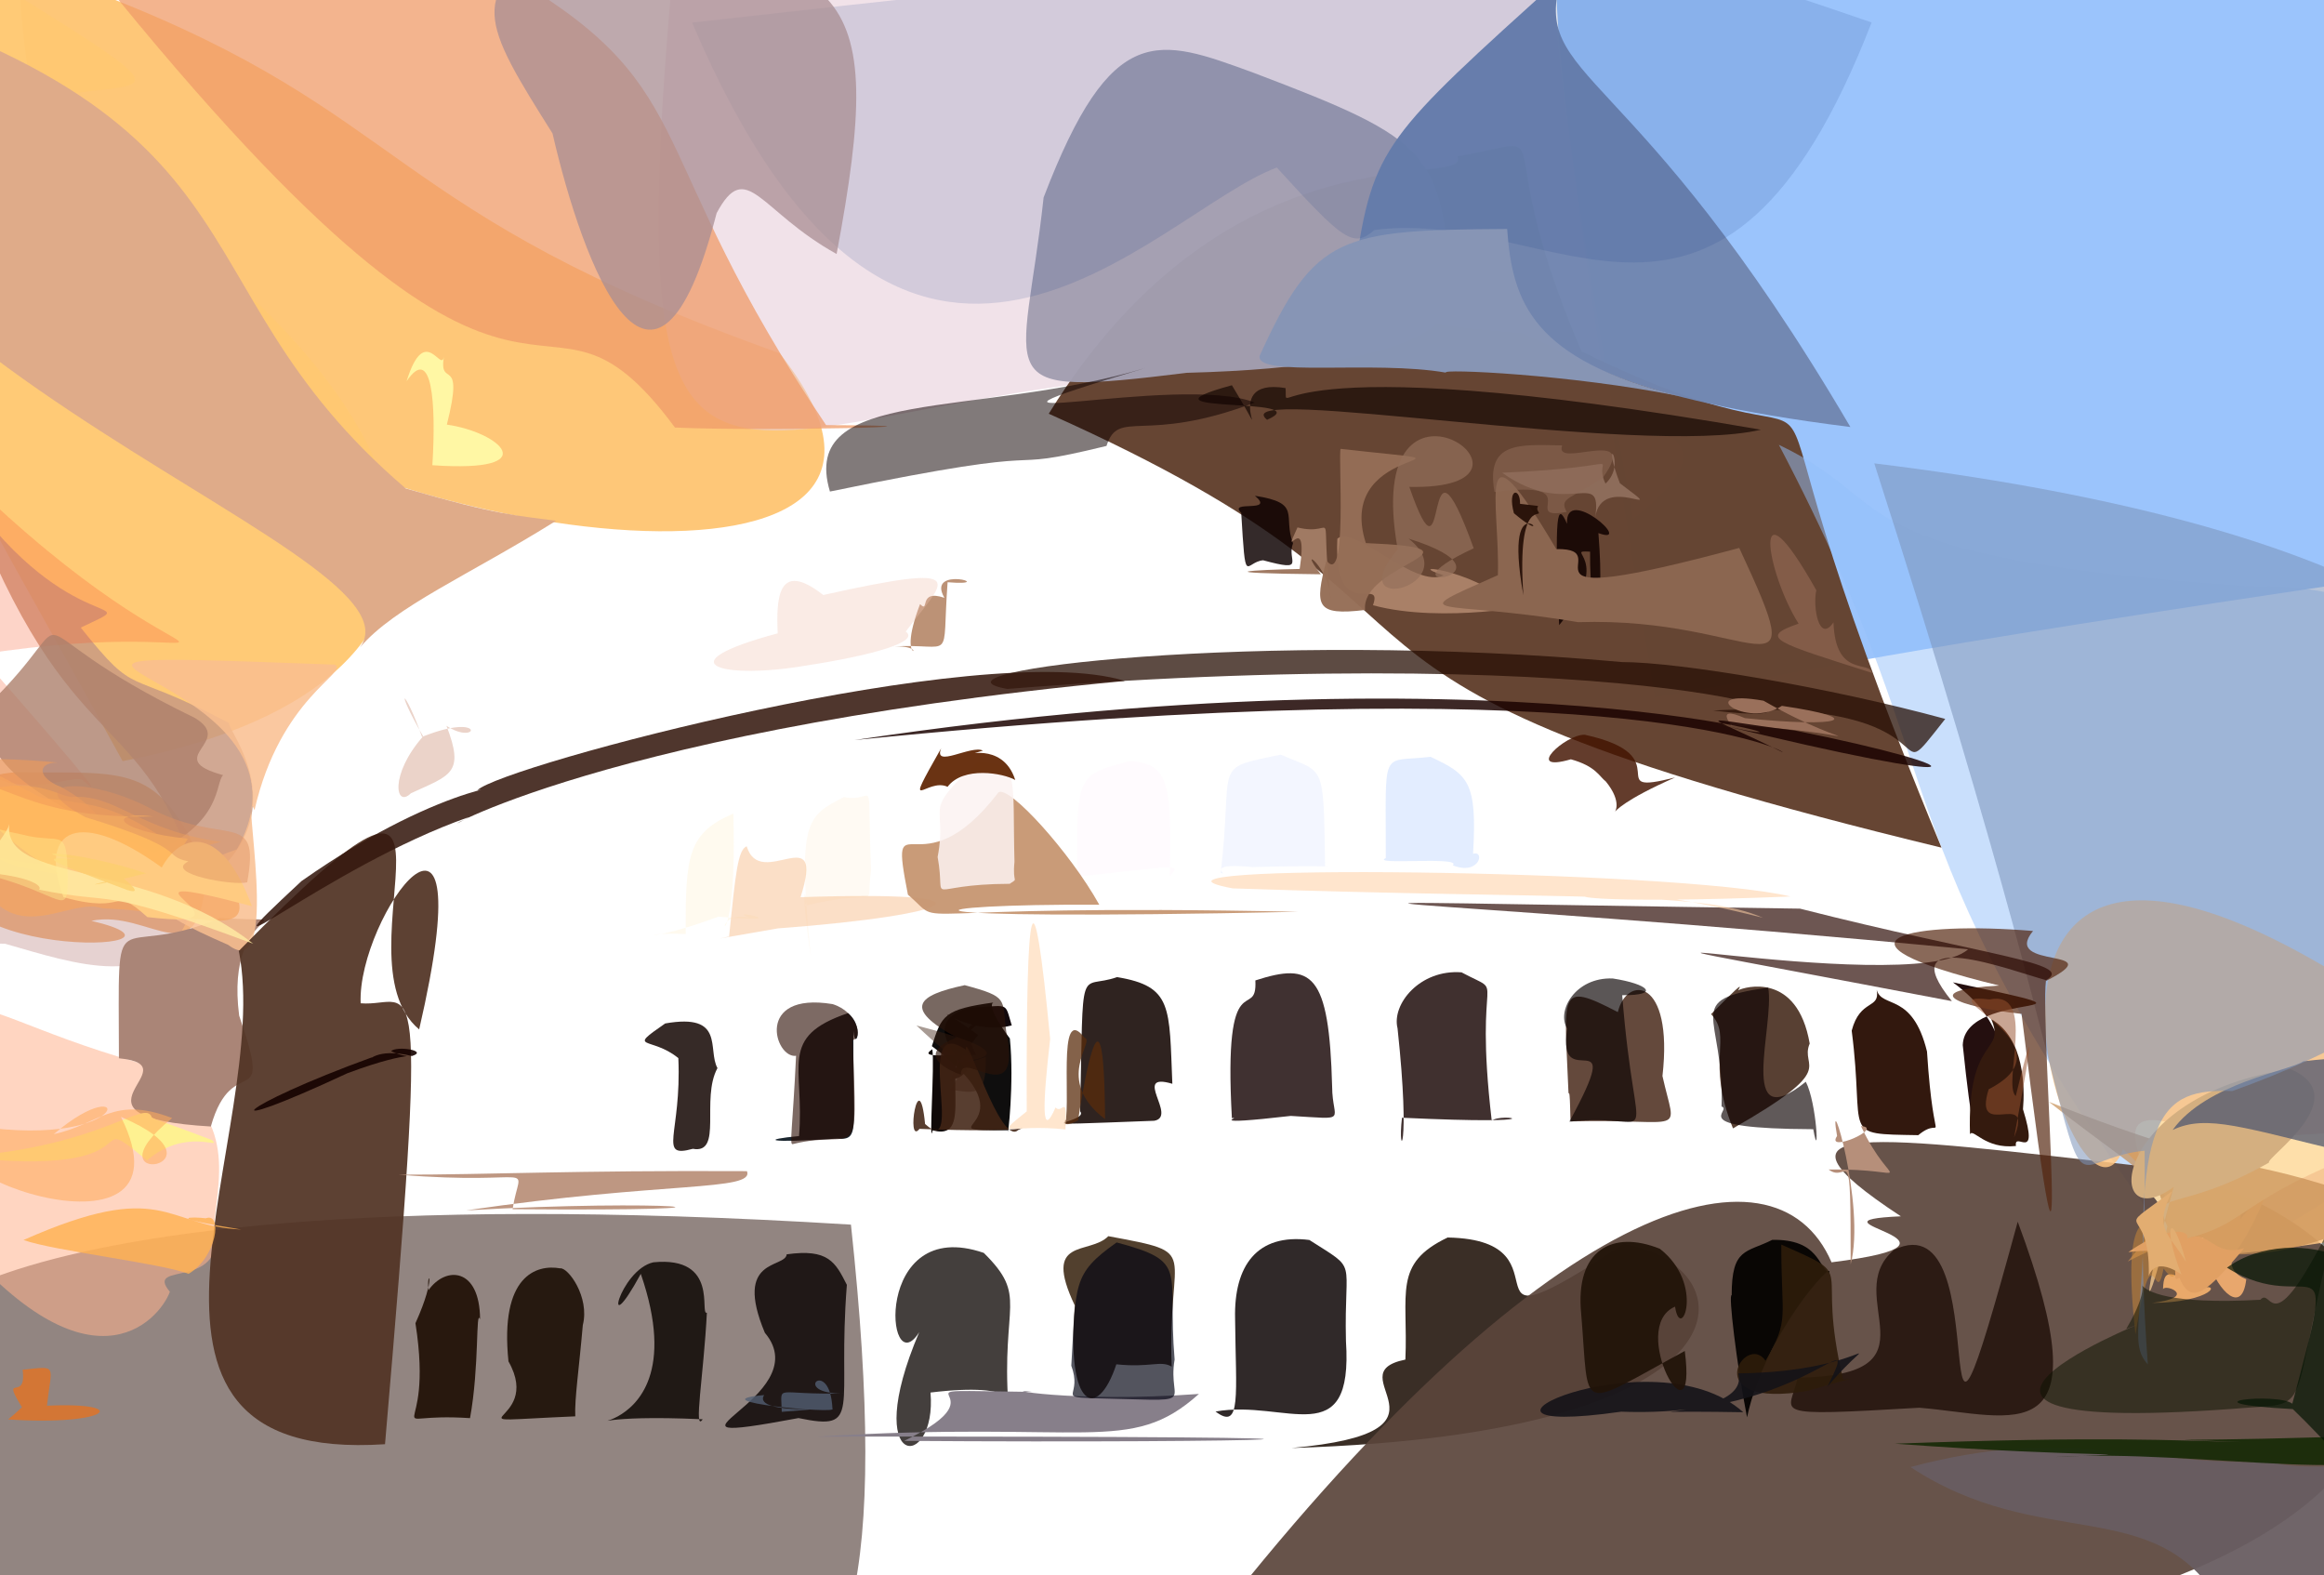 <?xml version="1.0" ?>
<svg xmlns="http://www.w3.org/2000/svg" version="1.1" width="512" height="347">
  <defs/>
  <g>
    <path d="M 516.696 -2.339 C 514.231 97.94 509.664 98.176 528.327 126.803 C 408.712 144.434 402.232 147.294 364.574 153.578 C 342.618 19.548 343.255 7.654 342.758 -5.448 C 485.306 -7.585 488.141 -5.796 516.696 -2.339" stroke-width="0.0" fill="rgb(74, 149, 250)" opacity="0.552" stroke="rgb(61, 217, 183)" stroke-opacity="0.043" stroke-linecap="round" stroke-linejoin="round"/>
    <path d="M 171.763 77.809 C 219.191 137.756 83.036 121.486 32.042 79.014 C 66.221 54.063 38.978 66.233 6.302 16.617 C 0.97 -21.185 7.096 -13.063 22.762 -1.045 C 90.746 25.365 83.84 46.438 171.763 77.809" stroke-width="0.0" fill="rgb(254, 195, 109)" opacity="0.923" stroke="rgb(113, 111, 84)" stroke-opacity="0.34" stroke-linecap="round" stroke-linejoin="round"/>
    <path d="M -0.249 25.331 C 104.301 85.979 116.567 150.312 27.016 167.663 C -12.71 95.283 -19.882 89.269 -11.381 68.954 C -15.048 14.877 -30.934 -4.031 -1.966 -4.581 C 53.128 29.328 24.79 13.289 -0.249 25.331" stroke-width="0.0" fill="rgb(255, 201, 114)" opacity="0.965" stroke="rgb(107, 216, 1)" stroke-opacity="0.571" stroke-linecap="round" stroke-linejoin="round"/>
    <path d="M 359.742 114.506 C 382.192 96.012 380.452 88.215 260.092 82.338 C 150.919 89.747 132.611 142.049 151.666 -41.644 C 314.039 -16.457 321.867 -12.238 341.71 -11.172 C 342.946 -8.151 338.544 -1.549 359.742 114.506" stroke-width="0.0" fill="rgb(232, 206, 218)" opacity="0.579" stroke="rgb(175, 133, 103)" stroke-opacity="0.513" stroke-linecap="round" stroke-linejoin="round"/>
    <path d="M 67.596 352.145 C 55.631 367.76 42.107 359.992 30.932 357.652 C -6.981 358.084 -10.127 358.504 -14.779 286.64 C -22.895 305.891 -30.592 256.312 187.473 269.754 C 204.522 428.711 151.131 372.436 67.596 352.145" stroke-width="0.0" fill="rgb(88, 69, 62)" opacity="0.649" stroke="rgb(81, 231, 53)" stroke-opacity="0.716" stroke-linecap="round" stroke-linejoin="round"/>
    <path d="M 348.408 77.386 C 423.479 114.204 371.407 50.759 427.737 186.72 C 268.983 148.251 336.526 138.269 231.049 91.133 C 271.495 25.845 324.329 42.139 321.13 34.455 C 345.723 30.109 326.711 26.654 348.408 77.386" stroke-width="0.0" fill="rgb(101, 68, 50)" opacity="0.992" stroke="rgb(209, 250, 61)" stroke-opacity="0.659" stroke-linecap="round" stroke-linejoin="round"/>
    <path d="M 524.283 217.127 C 539.024 246.575 541.073 249.819 483.62 281.116 C 411.008 182.919 433.792 177.763 391.902 97.982 C 419.383 111.006 403.459 122.847 495.279 129.191 C 540.32 128.721 525.834 146.542 524.283 217.127" stroke-width="0.0" fill="rgb(149, 192, 250)" opacity="0.501" stroke="rgb(234, 231, 120)" stroke-opacity="0.168" stroke-linecap="round" stroke-linejoin="round"/>
    <path d="M 319.769 64.987 C 320.106 69.119 315.767 80.729 261.468 82.121 C 216.361 87.701 225.509 84.203 229.919 43.495 C 244.923 4.285 255.119 8.345 276.09 15.998 C 315.822 31.067 317.473 33.468 319.769 64.987" stroke-width="0.0" fill="rgb(162, 158, 177)" opacity="0.972" stroke="rgb(186, 70, 38)" stroke-opacity="0.953" stroke-linecap="round" stroke-linejoin="round"/>
    <path d="M 407.658 94.061 C 355.774 87.54 349.369 79.038 335.391 73.352 C 299.842 70.335 298.627 67.871 298.532 59.378 C 302.469 32.126 305.085 30.133 344.046 -5.079 C 336.949 18.295 359.671 12.329 407.658 94.061" stroke-width="0.0" fill="rgb(114, 135, 177)" opacity="0.978" stroke="rgb(31, 57, 195)" stroke-opacity="0.012" stroke-linecap="round" stroke-linejoin="round"/>
    <path d="M 412.335 4.948 C 379.245 90.166 342.638 45.479 302.814 50.657 C 298.098 54.719 296.059 53.07 281.292 36.908 C 254.354 46.899 199.385 115.042 152.472 4.979 C 344.681 -16.587 352.279 -15.801 412.335 4.948" stroke-width="0.0" fill="rgb(27, 65, 137)" opacity="0.137" stroke="rgb(226, 37, 193)" stroke-opacity="0.243" stroke-linecap="round" stroke-linejoin="round"/>
    <path d="M 324.529 188.063 C 327.234 187.251 325.94 192.969 320.062 190.607 C 322.288 188.563 301.69 190.637 305.304 189.015 C 305.341 164.053 304.011 168.049 315.152 166.706 C 323.412 170.585 325.488 172.088 324.529 188.063" stroke-width="0.0" fill="rgb(223, 234, 255)" opacity="0.861" stroke="rgb(38, 1, 107)" stroke-opacity="0.699" stroke-linecap="round" stroke-linejoin="round"/>
    <path d="M 370.285 87.318 C 345.955 82.402 316.928 81.196 318.578 82.086 C 302.556 79.292 276.364 83.234 277.528 78.331 C 289.67 51.662 295.326 50.66 332.042 50.436 C 333.173 66.642 337.642 79.233 370.285 87.318" stroke-width="0.0" fill="rgb(135, 149, 181)" opacity="0.992" stroke="rgb(62, 230, 57)" stroke-opacity="0.647" stroke-linecap="round" stroke-linejoin="round"/>
    <path d="M 291.925 190.807 C 293.933 191.083 294.245 190.532 275.863 190.994 C 264.576 189.887 271.211 193.146 268.936 192.264 C 271.846 167.619 266.652 169.466 282.152 166.229 C 291.977 170.461 291.557 167.695 291.925 190.807" stroke-width="0.0" fill="rgb(241, 244, 255)" opacity="0.858" stroke="rgb(106, 177, 228)" stroke-opacity="0.496" stroke-linecap="round" stroke-linejoin="round"/>
    <path d="M 181.988 93.641 C 219.884 93.787 167.773 95.064 148.702 94.176 C 116.835 51.241 121.792 116.935 26.044 -0.103 C 68.397 -21.744 86.168 -16.172 114.236 -4.23 C 154.987 20.174 141.268 33.072 181.988 93.641" stroke-width="0.0" fill="rgb(239, 156, 106)" opacity="0.757" stroke="rgb(41, 116, 159)" stroke-opacity="0.653" stroke-linecap="round" stroke-linejoin="round"/>
    <path d="M 184.314 55.947 C 167.26 46.511 164.493 34.646 157.88 46.943 C 144.156 100.242 128.47 58.621 121.723 29.385 C 106.341 4.986 102.439 -1.738 123.521 -13.187 C 187.149 -10.01 195.847 -5.246 184.314 55.947" stroke-width="0.0" fill="rgb(170, 143, 147)" opacity="0.759" stroke="rgb(224, 228, 212)" stroke-opacity="0.459" stroke-linecap="round" stroke-linejoin="round"/>
    <path d="M 45.367 192.173 C 44.273 216.109 33.171 200.127 20.137 202.833 C 50.202 209.932 -22.259 212.432 -9.028 186.493 C -7.833 175.646 -7.381 171.055 3.177 170.121 C 27.974 170.454 35.205 167.441 45.367 192.173" stroke-width="0.0" fill="rgb(237, 151, 77)" opacity="0.74" stroke="rgb(9, 101, 118)" stroke-opacity="0.503" stroke-linecap="round" stroke-linejoin="round"/>
    <path d="M 293.482 239.365 C 293.509 247.138 297.493 246.555 284.367 245.807 C 264.43 248.092 273.996 245.952 271.398 246.305 C 269.442 211.185 277.048 225.375 276.569 215.962 C 289.029 211.935 292.821 214.259 293.482 239.365" stroke-width="0.0" fill="rgb(23, 4, 4)" opacity="0.82" stroke="rgb(78, 85, 49)" stroke-opacity="0.571" stroke-linecap="round" stroke-linejoin="round"/>
    <path d="M 186.572 283.019 C 184.401 310.581 190.128 315.318 175.922 312.364 C 137.879 319.47 180.723 307.984 168.504 293.575 C 161.496 276.852 173.025 279.442 173.315 276.296 C 182.515 275.001 184.056 278.053 186.572 283.019" stroke-width="0.0" fill="rgb(15, 9, 8)" opacity="0.868" stroke="rgb(38, 9, 9)" stroke-opacity="0.914" stroke-linecap="round" stroke-linejoin="round"/>
    <path d="M 50.469 159.281 C 49.688 160.372 66.533 179.47 43.902 195.322 C 31.598 154.388 15.309 168.987 -7.344 108.798 C 15.539 141.222 33.143 130.92 17.789 138.242 C 30.647 154.287 26.941 146.779 50.469 159.281" stroke-width="0.0" fill="rgb(202, 155, 130)" opacity="0.861" stroke="rgb(100, 199, 20)" stroke-opacity="0.864" stroke-linecap="round" stroke-linejoin="round"/>
    <path d="M 47.222 269.503 C 50.52 284.848 31.468 277.449 37.428 284.544 C 35.14 290.734 19.445 309.31 -12.327 269.403 C -13.027 204.494 -15.865 220.911 30 233.911 C 52.782 243.506 48.239 258.19 47.222 269.503" stroke-width="0.0" fill="rgb(254, 179, 143)" opacity="0.55" stroke="rgb(35, 184, 115)" stroke-opacity="0.209" stroke-linecap="round" stroke-linejoin="round"/>
    <path d="M 41.78 201.299 C 35.452 219.058 16.212 212.177 1.111 207.881 C -5 207.85 -6.233 206.388 -14.765 202.532 C -6.736 187.203 -5.931 185.006 -4.724 180.986 C -3.913 196.509 15.965 187.892 41.78 201.299" stroke-width="0.0" fill="rgb(192, 140, 137)" opacity="0.389" stroke="rgb(40, 211, 24)" stroke-opacity="0.16" stroke-linecap="round" stroke-linejoin="round"/>
    <path d="M 122.51 114.714 C 103.28 126.734 87.049 133.541 79.294 142.634 C 95.882 120.225 -64.768 75.55 -50.371 -6.232 C 64.745 24.124 34.703 60.858 89.379 107.588 C 110.158 113.632 113.943 113.526 122.51 114.714" stroke-width="0.0" fill="rgb(223, 171, 137)" opacity="1.0" stroke="rgb(63, 181, 83)" stroke-opacity="0.536" stroke-linecap="round" stroke-linejoin="round"/>
    <path d="M 424.537 231.62 C 426.092 255.953 428.703 244.958 422.617 250.047 C 405.178 249.74 410.972 250.457 407.948 227.028 C 409.806 219.916 414.255 222.405 413.457 218.047 C 414.647 222.232 421.325 218.5 424.537 231.62" stroke-width="0.0" fill="rgb(50, 24, 14)" opacity="1" stroke="rgb(3, 111, 232)" stroke-opacity="0.583" stroke-linecap="round" stroke-linejoin="round"/>
    <path d="M 357.66 274.117 C 384.939 278.422 389.508 315.78 284.543 318.959 C 324.217 315.364 293.74 302.718 309.619 299.481 C 310.257 284.788 306.819 278.378 318.928 272.591 C 348 273.114 318.072 300.085 357.66 274.117" stroke-width="0.0" fill="rgb(24, 10, 0)" opacity="0.85" stroke="rgb(180, 78, 4)" stroke-opacity="0.283" stroke-linecap="round" stroke-linejoin="round"/>
    <path d="M 472.946 257 C 563.171 273.409 561.673 389.702 264.44 361.005 C 340.477 262.774 391.148 249.297 403.506 278.052 C 440.353 273.451 394.752 268.983 418.783 267.921 C 385.749 246.221 411.865 250.106 472.946 257" stroke-width="0.0" fill="rgb(90, 69, 59)" opacity="0.92" stroke="rgb(168, 244, 174)" stroke-opacity="0.721" stroke-linecap="round" stroke-linejoin="round"/>
    <path d="M 52.69 223.707 C 60.414 246.18 51.302 230.958 46.448 248.139 C 11.015 246.061 43.149 234.741 26.2 233.113 C 26.152 195.287 24.37 212.382 48.515 202.198 C 69.584 203.591 49.358 198.001 52.69 223.707" stroke-width="0.0" fill="rgb(170, 133, 119)" opacity="1.0" stroke="rgb(52, 92, 203)" stroke-opacity="0.644" stroke-linecap="round" stroke-linejoin="round"/>
    <path d="M -4.558 144.2 C 23.593 176.308 21.435 174.655 18.543 172.141 C 16.85 169.528 2.838 178.333 -6.043 166.946 C -5.037 133.939 -12.279 124.789 -2.855 109.586 C 48.581 157.838 58.923 134.218 -4.558 144.2" stroke-width="0.0" fill="rgb(249, 96, 52)" opacity="0.268" stroke="rgb(74, 182, 153)" stroke-opacity="0.073" stroke-linecap="round" stroke-linejoin="round"/>
    <path d="M 49.149 170.745 C 47.354 172.472 49.174 180.962 33.926 187.892 C 8.109 175.688 -4.368 168.799 -3.008 155.695 C 21.336 132.096 -1.563 136.557 42.787 158.07 C 52.105 163.487 35.33 166.936 49.149 170.745" stroke-width="0.0" fill="rgb(173, 128, 107)" opacity="0.793" stroke="rgb(56, 208, 247)" stroke-opacity="0.055" stroke-linecap="round" stroke-linejoin="round"/>
    <path d="M 284.862 119.688 C 283.381 123.518 288.073 126.072 278.272 123.414 C 274.207 123.788 274.451 129.688 273.455 112.97 C 270.392 110.06 281.096 113.12 276.476 109.207 C 286.938 110.83 282.526 113.545 284.862 119.688" stroke-width="0.0" fill="rgb(13, 0, 0)" opacity="0.835" stroke="rgb(241, 77, 4)" stroke-opacity="0.264" stroke-linecap="round" stroke-linejoin="round"/>
    <path d="M 13.499 173.376 C 26.488 180.647 23.598 186.177 17.901 190.911 C -15.134 189.471 -11.3 182.721 -14.884 167.336 C -15.49 167.249 0.295 166.662 12.738 167.973 C 8.15 167.925 8.153 171.328 13.499 173.376" stroke-width="0.0" fill="rgb(233, 154, 94)" opacity="0.675" stroke="rgb(211, 180, 220)" stroke-opacity="0.632" stroke-linecap="round" stroke-linejoin="round"/>
    <path d="M 56.073 178.443 C 52.793 170.82 62.367 217.371 50.273 208.131 C 31.789 200.051 26.837 196.409 52.209 187.064 C 74.782 146.84 -25.405 142.746 73.78 146.399 C 76.979 148.173 61.745 153.61 56.073 178.443" stroke-width="0.0" fill="rgb(250, 191, 144)" opacity="0.848" stroke="rgb(207, 49, 185)" stroke-opacity="0.382" stroke-linecap="round" stroke-linejoin="round"/>
    <path d="M 296.527 295.387 C 298.182 320.365 283.256 308.152 267.793 310.924 C 273.544 315.252 272.255 307.24 272.103 290.434 C 271.827 278.847 276.894 271.658 288.466 273.134 C 299.461 280.172 296.068 276.636 296.527 295.387" stroke-width="0.0" fill="rgb(30, 22, 22)" opacity="0.915" stroke="rgb(159, 1, 234)" stroke-opacity="0.296" stroke-linecap="round" stroke-linejoin="round"/>
    <path d="M 494.872 281.782 C 493.971 289.724 488.77 284.462 486.595 278.152 C 479.51 288.618 480.869 283.703 488.013 275.173 C 477.194 286.184 472.673 269.194 482.902 253.399 C 505.26 265.811 484.047 277.404 494.872 281.782" stroke-width="0.0" fill="rgb(242, 174, 112)" opacity="0.924" stroke="rgb(191, 6, 61)" stroke-opacity="0.891" stroke-linecap="round" stroke-linejoin="round"/>
    <path d="M 484.118 283.949 C 489.957 282.059 487.48 286.896 474.085 287.009 C 484.485 285.785 477.048 282.69 476.539 283.98 C 476.76 272.776 486.161 296.828 500.023 261.123 C 483.361 279.579 494.691 270.105 484.118 283.949" stroke-width="0.0" fill="rgb(240, 174, 108)" opacity="0.949" stroke="rgb(118, 201, 118)" stroke-opacity="0.797" stroke-linecap="round" stroke-linejoin="round"/>
    <path d="M 165.161 202.169 C 159.03 199.93 177.108 203.619 158.315 201.907 C 141.239 208.24 140.279 205.104 151.071 205.765 C 150.99 188.547 151.508 183.489 161.568 179.21 C 162.588 216.665 154.736 199.85 165.161 202.169" stroke-width="0.0" fill="rgb(255, 250, 238)" opacity="0.911" stroke="rgb(239, 175, 40)" stroke-opacity="0.118" stroke-linecap="round" stroke-linejoin="round"/>
    <path d="M 188.058 224.446 C 187.658 248.473 189.841 251.267 184.461 250.805 C 168.319 251.864 167.901 250.987 176.033 250.248 C 177.335 234.871 171.257 228.444 186.835 223.161 C 191.124 226.765 187.523 233.243 188.058 224.446" stroke-width="0.0" fill="rgb(0, 13, 23)" opacity="0.894" stroke="rgb(191, 246, 115)" stroke-opacity="0.926" stroke-linecap="round" stroke-linejoin="round"/>
    <path d="M 79.456 220.997 C 91.504 222.036 94.496 205.426 84.823 318.121 C 17.054 322.591 60.397 248.864 52.614 209.463 C 111.548 149.392 72.85 210.535 92.345 226.754 C 107.037 163.336 78.623 201.835 79.456 220.997" stroke-width="0.0" fill="rgb(82, 52, 37)" opacity="0.932" stroke="rgb(246, 13, 179)" stroke-opacity="0.728" stroke-linecap="round" stroke-linejoin="round"/>
    <path d="M 222.155 309.663 C 223.131 309.897 225.136 304.306 204.999 306.74 C 206.488 324.113 189.358 324.294 202.511 293.444 C 195.124 305.222 192.236 267.541 216.738 275.978 C 226.575 285.704 220.586 286.967 222.155 309.663" stroke-width="0.0" fill="rgb(10, 3, 1)" opacity="0.761" stroke="rgb(155, 121, 164)" stroke-opacity="0.621" stroke-linecap="round" stroke-linejoin="round"/>
    <path d="M 328.644 246.862 C 330.947 244.969 344.679 247.885 308.872 246.206 C 307.818 255.304 310.867 254.141 307.892 226.506 C 306.559 221.203 312.807 213.49 321.983 214.179 C 332.384 219.716 324.54 211.826 328.644 246.862" stroke-width="0.0" fill="rgb(22, 3, 2)" opacity="0.819" stroke="rgb(46, 52, 50)" stroke-opacity="0.562" stroke-linecap="round" stroke-linejoin="round"/>
    <path d="M 387.927 94.655 C 361.611 100.86 269.199 84.305 279.143 92.473 C 291.156 87.201 247.318 91.405 271.401 84.859 C 282.327 102.835 267.479 82.903 283.215 85.483 C 283.892 93.568 275.006 75.023 387.927 94.655" stroke-width="0.0" fill="rgb(40, 22, 15)" opacity="0.914" stroke="rgb(194, 25, 171)" stroke-opacity="0.221" stroke-linecap="round" stroke-linejoin="round"/>
    <path d="M 522.695 271.937 C 505.107 275.097 490.69 276.497 485.12 276.678 C 478.129 280.686 488.863 272.731 467.723 253.127 C 457.399 280.786 415.931 153.154 517.041 215.886 C 520.772 243.831 522.991 244.227 522.695 271.937" stroke-width="0.0" fill="rgb(254, 197, 131)" opacity="0.856" stroke="rgb(237, 125, 20)" stroke-opacity="0.965" stroke-linecap="round" stroke-linejoin="round"/>
    <path d="M 531.255 249.793 C 486.701 265.361 499.138 270.3 474.455 274.266 C 477.673 269.381 477.522 265.305 471.396 261.049 C 476.237 259.586 460.587 241.012 482.137 248.495 C 502.662 252.698 517.026 247.442 531.255 249.793" stroke-width="0.0" fill="rgb(255, 224, 171)" opacity="0.941" stroke="rgb(44, 155, 205)" stroke-opacity="0.968" stroke-linecap="round" stroke-linejoin="round"/>
    <path d="M 527.73 266.473 C 493.205 283.322 482.568 273.287 474.944 273.915 C 492.453 274.509 486.418 268.507 468.77 277.883 C 482.761 261.367 477.296 263.138 451.374 242.697 C 496.693 260.551 493.69 253.277 527.73 266.473" stroke-width="0.0" fill="rgb(197, 141, 82)" opacity="0.693" stroke="rgb(127, 254, 228)" stroke-opacity="0.775" stroke-linecap="round" stroke-linejoin="round"/>
    <path d="M 499.875 256.095 C 479.586 267.546 473.707 261.738 477.488 270.151 C 474.823 284.636 469.41 296.611 478.874 261.477 C 463.016 273.025 464.899 240.969 504.669 235.524 C 519.046 241.785 499.061 255.063 499.875 256.095" stroke-width="0.0" fill="rgb(212, 175, 128)" opacity="1.0" stroke="rgb(184, 171, 26)" stroke-opacity="0.624" stroke-linecap="round" stroke-linejoin="round"/>
    <path d="M 485.161 280.963 C 475.846 267.013 482.205 287.086 476.663 279.426 C 474.739 289.314 474.437 269.214 470.463 293.906 C 467.175 264.596 473.51 267.613 477.907 272.227 C 479.754 273.066 471.846 272.066 485.161 280.963" stroke-width="0.0" fill="rgb(214, 143, 53)" opacity="0.457" stroke="rgb(121, 55, 59)" stroke-opacity="0.944" stroke-linecap="round" stroke-linejoin="round"/>
    <path d="M 128.398 291.893 C 127.568 301.497 126.558 308.221 126.737 311.983 C 95.747 313.319 120.14 314.133 112.02 299.878 C 110.068 280.946 118.22 278.461 123.398 279.382 C 125.107 279.092 129.978 285.688 128.398 291.893" stroke-width="0.0" fill="rgb(32, 20, 10)" opacity="0.942" stroke="rgb(179, 246, 23)" stroke-opacity="0.728" stroke-linecap="round" stroke-linejoin="round"/>
    <path d="M 183.398 310.298 C 184.935 311.561 152.992 308.639 168.336 307.298 C 165.372 312.148 189.884 309.51 172.23 310.996 C 172.133 304.548 170.273 307.396 186.189 306.912 C 173.59 307.348 182.837 298.394 183.398 310.298" stroke-width="0.0" fill="rgb(83, 95, 115)" opacity="0.791" stroke="rgb(247, 34, 128)" stroke-opacity="0.205" stroke-linecap="round" stroke-linejoin="round"/>
    <path d="M 444.525 269.115 C 463.817 320.942 443.659 311.785 422.855 310.087 C 388.333 312.102 394.404 311.467 396.033 303.466 C 428.399 303.03 405.134 285.575 417.269 275.311 C 441.308 263.656 422.295 350.573 444.525 269.115" stroke-width="0.0" fill="rgb(33, 16, 10)" opacity="0.835" stroke="rgb(249, 39, 227)" stroke-opacity="0.001" stroke-linecap="round" stroke-linejoin="round"/>
    <path d="M 105.766 290.608 C 104.77 288.045 105.648 300.91 103.55 312.38 C 82.472 310.97 95.871 319.215 91.527 291.467 C 96.399 280.711 93.858 279.448 94.404 284.193 C 98.171 278.838 105.706 279.133 105.766 290.608" stroke-width="0.0" fill="rgb(34, 18, 7)" opacity="0.935" stroke="rgb(185, 42, 175)" stroke-opacity="0.9" stroke-linecap="round" stroke-linejoin="round"/>
    <path d="M 264.135 307.049 C 248.842 320.737 239.751 312.782 179.935 316.452 C 336.062 316.314 278.474 317.946 199.197 317.389 C 223.726 305.532 191.455 306.118 227.493 306.603 C 219.181 305.598 235.361 309.141 264.135 307.049" stroke-width="0.0" fill="rgb(135, 127, 138)" opacity="1.0" stroke="rgb(21, 84, 53)" stroke-opacity="0.241" stroke-linecap="round" stroke-linejoin="round"/>
    <path d="M 187.848 229.076 C 188.913 258.106 189.234 248.382 174.649 252.019 C 173.858 252.276 174.635 248.424 175.382 232.567 C 170.666 233.198 166.238 218.366 183.411 221.174 C 188.885 222.837 190.251 228.821 187.848 229.076" stroke-width="0.0" fill="rgb(41, 11, 0)" opacity="0.609" stroke="rgb(100, 96, 136)" stroke-opacity="0.291" stroke-linecap="round" stroke-linejoin="round"/>
    <path d="M 402.94 280.402 C 404.309 277.017 388.853 293.605 384.891 312.204 C 382.559 300.324 380.726 284.711 381.507 285.318 C 381.488 274.773 384.762 275.997 390.451 273.104 C 400.706 272.921 400.631 279.16 402.94 280.402" stroke-width="0.0" fill="rgb(5, 3, 2)" opacity="0.951" stroke="rgb(82, 217, 145)" stroke-opacity="0.037" stroke-linecap="round" stroke-linejoin="round"/>
    <path d="M 406.076 303.913 C 411.232 303.392 410.462 302.62 398.288 306.365 C 373.588 310.599 384.574 293.24 388.962 299.727 C 394.334 290.584 392.395 290.562 392.442 274.159 C 410.038 281.916 399.673 277.107 406.076 303.913" stroke-width="0.0" fill="rgb(46, 28, 11)" opacity="0.895" stroke="rgb(37, 249, 86)" stroke-opacity="0.613" stroke-linecap="round" stroke-linejoin="round"/>
    <path d="M 158.065 235.271 C 154.329 242.125 159.339 254.268 152.64 253.053 C 144.791 255.214 150.192 249.847 149.444 233.075 C 143.419 228.169 137.865 231.442 146.55 225.44 C 159.843 223.099 155.799 231.207 158.065 235.271" stroke-width="0.0" fill="rgb(18, 4, 0)" opacity="0.845" stroke="rgb(138, 80, 19)" stroke-opacity="0.425" stroke-linecap="round" stroke-linejoin="round"/>
    <path d="M 155.732 289.166 C 155.04 302.78 152.731 315.718 154.808 312.63 C 108.128 310.465 156.082 323.798 141.173 280.595 C 132.409 296.7 136.461 279.706 143.946 278.052 C 158.54 276.63 154.015 289.667 155.732 289.166" stroke-width="0.0" fill="rgb(18, 12, 8)" opacity="0.89" stroke="rgb(249, 115, 8)" stroke-opacity="0.693" stroke-linecap="round" stroke-linejoin="round"/>
    <path d="M 257.713 192.936 C 261.251 189.657 256.524 191.302 234.641 193.326 C 233.654 193.938 233.46 191.805 237.342 191.202 C 236.969 169.882 238.162 170.646 248.854 167.651 C 257.8 168.123 258.078 172.959 257.713 192.936" stroke-width="0.0" fill="rgb(255, 250, 254)" opacity="0.815" stroke="rgb(234, 132, 32)" stroke-opacity="0.131" stroke-linecap="round" stroke-linejoin="round"/>
    <path d="M 191.918 191.685 C 190.49 201.146 195.254 195.195 177.108 199.563 C 178.799 199.492 175.463 189.037 178.629 210.668 C 175.694 180.883 177.548 179.859 185.935 175.565 C 193.203 177.161 190.902 168.526 191.918 191.685" stroke-width="0.0" fill="rgb(255, 250, 242)" opacity="0.911" stroke="rgb(167, 143, 206)" stroke-opacity="0.1" stroke-linecap="round" stroke-linejoin="round"/>
    <path d="M 520.175 246.467 C 520.979 254.122 521.018 257.282 517.844 254.035 C 494.369 248.477 486.195 245.316 478.653 248.9 C 486.126 238.507 504.701 235.807 507.442 233.781 C 521.901 232.014 520.578 234.035 520.175 246.467" stroke-width="0.0" fill="rgb(78, 87, 112)" opacity="0.743" stroke="rgb(221, 230, 50)" stroke-opacity="0.203" stroke-linecap="round" stroke-linejoin="round"/>
    <path d="M 491.788 240.329 C 476.098 239.846 469.156 244.388 473.188 300.544 C 468.596 295.563 472.928 289.959 472.475 253.474 C 446.393 256.077 471.63 284.692 412.921 102.068 C 612.218 126.487 583.852 207.602 491.788 240.329" stroke-width="0.0" fill="rgb(124, 147, 185)" opacity="0.554" stroke="rgb(216, 253, 101)" stroke-opacity="0.388" stroke-linecap="round" stroke-linejoin="round"/>
    <path d="M 494.441 274.941 C 486.564 284.153 482.892 288.087 480.126 281.444 C 477.106 283.446 483.98 273.795 468.899 275.807 C 480.175 267.864 487.563 271.689 476.344 277.611 C 486.556 266.017 485.624 277.682 494.441 274.941" stroke-width="0.0" fill="rgb(225, 160, 99)" opacity="1.0" stroke="rgb(117, 193, 177)" stroke-opacity="0.363" stroke-linecap="round" stroke-linejoin="round"/>
    <path d="M 481.597 277.965 C 478.406 265.913 476.213 269.719 480.614 280.759 C 481.542 281.497 475.19 276.108 473.393 281.07 C 473.856 264.191 464.235 272.943 478.536 262.398 C 474.308 270.957 477.82 271.506 481.597 277.965" stroke-width="0.0" fill="rgb(226, 173, 113)" opacity="1.0" stroke="rgb(145, 115, 228)" stroke-opacity="0.036" stroke-linecap="round" stroke-linejoin="round"/>
    <path d="M 402.622 305.437 C 410.491 289.199 398.217 312.504 357.168 310.955 C 312.193 317.371 364.292 293.272 384.055 311.078 C 347.24 310.448 385.861 313.244 382.966 302.524 C 412.795 302.148 414.664 291.148 402.622 305.437" stroke-width="0.0" fill="rgb(20, 19, 24)" opacity="0.889" stroke="rgb(201, 62, 107)" stroke-opacity="0.66" stroke-linecap="round" stroke-linejoin="round"/>
    <path d="M 258.28 238.73 C 249.221 236.045 259.532 245.979 254.277 246.875 C 220.72 248.146 240.25 247.515 237.966 244.796 C 238.704 210.528 237.548 218.245 246.105 215.231 C 258.396 217.263 257.568 221.85 258.28 238.73" stroke-width="0.0" fill="rgb(19, 5, 2)" opacity="0.877" stroke="rgb(129, 241, 172)" stroke-opacity="0.577" stroke-linecap="round" stroke-linejoin="round"/>
    <path d="M 258.137 301.032 C 255.667 299.578 253.467 301.312 245.943 300.521 C 241.753 313.155 234.833 310.327 236.796 287.578 C 229.515 272.284 240.006 276.569 244.175 272.297 C 265.217 276.211 257.096 274.625 258.137 301.032" stroke-width="0.0" fill="rgb(44, 23, 0)" opacity="0.817" stroke="rgb(2, 40, 36)" stroke-opacity="0.659" stroke-linecap="round" stroke-linejoin="round"/>
    <path d="M 164.567 257.974 C 166.248 262.447 146.466 260.18 102.701 266.616 C 146.749 264.046 174.831 266.873 112.928 266.356 C 114.644 255.229 119.356 261.319 87.871 258.751 C 107.78 258.761 126.034 257.778 164.567 257.974" stroke-width="0.0" fill="rgb(190, 151, 130)" opacity="1.0" stroke="rgb(216, 1, 212)" stroke-opacity="0.217" stroke-linecap="round" stroke-linejoin="round"/>
    <path d="M 50.79 194.256 C 58.733 208.734 41.43 200.552 22.635 200.093 C 13.363 196.734 -4.005 216.922 -10.061 172.996 C -2.465 167.089 -1.085 171.075 9.414 175.817 C 27.12 177.551 27.999 179.44 50.79 194.256" stroke-width="0.0" fill="rgb(247, 165, 95)" opacity="0.677" stroke="rgb(101, 43, 60)" stroke-opacity="0.554" stroke-linecap="round" stroke-linejoin="round"/>
    <path d="M 445.905 247.185 C 446.162 248.711 442.526 247.853 435.86 243.953 C 435.419 252.419 434.393 249.178 432.414 230.209 C 432.842 217.389 469.997 224.788 430.244 216.384 C 442.527 225.456 440.437 233.205 445.905 247.185" stroke-width="0.0" fill="rgb(23, 0, 0)" opacity="0.94" stroke="rgb(238, 178, 51)" stroke-opacity="0.685" stroke-linecap="round" stroke-linejoin="round"/>
    <path d="M 176.374 197.626 C 221.702 196.11 211.599 201.5 171.357 204.502 C 152.733 207.758 159.804 206.528 160.62 206.284 C 162.04 192.488 162.547 187.145 164.511 186.419 C 167.487 196.393 181.98 179.965 176.374 197.626" stroke-width="0.0" fill="rgb(249, 193, 144)" opacity="0.5" stroke="rgb(187, 82, 103)" stroke-opacity="0.685" stroke-linecap="round" stroke-linejoin="round"/>
    <path d="M 45.34 268.357 C 49.123 266.924 47.792 276.968 41.544 280.592 C 35.486 278.251 11.836 275.534 5.18 273.142 C 36.175 259.414 36.238 270.077 53.142 270.83 C 35.041 267.916 42.788 268.019 45.34 268.357" stroke-width="0.0" fill="rgb(255, 177, 83)" opacity="0.822" stroke="rgb(22, 253, 81)" stroke-opacity="0.712" stroke-linecap="round" stroke-linejoin="round"/>
    <path d="M 352.145 117.429 C 353.78 137.706 350.181 137.907 350.311 121.519 C 344.062 121.182 356.056 122.611 343.492 137.705 C 342.414 112.714 343.066 110.421 345.233 115.375 C 344.742 106.49 360.313 120.407 352.145 117.429" stroke-width="0.0" fill="rgb(26, 9, 6)" opacity="0.955" stroke="rgb(137, 209, 218)" stroke-opacity="0.912" stroke-linecap="round" stroke-linejoin="round"/>
    <path d="M 208.764 128.25 C 207.422 146.712 210.521 141.535 196.407 142.418 C 206.41 141.868 196.798 148.543 202.698 133.067 C 204.901 135.286 202.134 129.656 208.063 131.683 C 203.829 124.368 220.449 129.207 208.764 128.25" stroke-width="0.0" fill="rgb(188, 146, 118)" opacity="1.0" stroke="rgb(168, 145, 132)" stroke-opacity="0.236" stroke-linecap="round" stroke-linejoin="round"/>
    <path d="M 48.719 185.44 C 30.078 189.852 27.962 195.176 32.904 194.52 C 19.989 196.108 24.228 194.061 -10.598 176.484 C 7.461 169.067 13.181 176.167 16.317 175.517 C 25.972 175.218 30.66 182.961 48.719 185.44" stroke-width="0.0" fill="rgb(255, 171, 84)" opacity="0.425" stroke="rgb(212, 69, 0)" stroke-opacity="0.891" stroke-linecap="round" stroke-linejoin="round"/>
    <path d="M 46.682 251.12 C 49.163 253.42 41.103 248.199 32.384 255.6 C 17.338 243.288 36.409 259.893 -8.744 254.826 C 22.565 252.618 32.022 241.863 33.447 246.129 C 34.409 246.742 36.093 247.062 46.682 251.12" stroke-width="0.0" fill="rgb(254, 241, 145)" opacity="1.0" stroke="rgb(196, 68, 91)" stroke-opacity="0.009" stroke-linecap="round" stroke-linejoin="round"/>
    <path d="M 41.378 184.746 C 35.403 194.352 33.393 196.232 29.926 198.495 C 23.755 194.065 12.758 199.011 -10.811 171.802 C 1.042 171.114 5.392 180.508 33.764 179.837 C 22.809 178.696 25.992 183.19 41.378 184.746" stroke-width="0.0" fill="rgb(255, 185, 95)" opacity="0.965" stroke="rgb(210, 247, 37)" stroke-opacity="0.359" stroke-linecap="round" stroke-linejoin="round"/>
    <path d="M 242.183 199.285 C 200.483 199.056 188.551 202.922 286.005 200.844 C 193.027 198.915 209.298 204.978 200.024 197.071 C 195.615 174.605 202.447 197.419 219.964 174.541 C 222.228 172.843 235.697 187.632 242.183 199.285" stroke-width="0.0" fill="rgb(198, 150, 113)" opacity="0.949" stroke="rgb(240, 186, 118)" stroke-opacity="0.188" stroke-linecap="round" stroke-linejoin="round"/>
    <path d="M 55.495 199.601 C 18.487 189.858 60.722 205.392 32.463 202.01 C 24.215 194.607 28.731 201.733 13.983 197.626 C 8.234 182.157 17.768 178.124 35.632 191.085 C 40.096 182.99 48.954 181.817 55.495 199.601" stroke-width="0.0" fill="rgb(255, 203, 129)" opacity="1.0" stroke="rgb(253, 70, 236)" stroke-opacity="0.175" stroke-linecap="round" stroke-linejoin="round"/>
    <path d="M 366.258 237.023 C 369.285 250.647 371.762 246.357 346.085 247.018 C 345.881 247.672 345.993 239.585 345.563 240.924 C 344.684 218.568 343.024 215.984 356.428 222.941 C 358.33 214.817 368.723 215.232 366.258 237.023" stroke-width="0.0" fill="rgb(77, 45, 30)" opacity="0.864" stroke="rgb(106, 141, 197)" stroke-opacity="0.203" stroke-linecap="round" stroke-linejoin="round"/>
    <path d="M 55.794 207.889 C 20.596 194.794 26.075 199.567 8.623 195.969 C 9.552 194.917 5.434 192.878 -3.218 192.251 C -0.953 184.958 1.548 183.871 2.043 181.474 C 0.462 194.709 32.047 189.198 55.794 207.889" stroke-width="0.0" fill="rgb(255, 235, 163)" opacity="0.822" stroke="rgb(100, 153, 227)" stroke-opacity="0.205" stroke-linecap="round" stroke-linejoin="round"/>
    <path d="M 218.391 224.459 C 203.285 228.493 216.659 252.02 205.473 248.982 C 204.576 253.381 205.941 234.454 205.4 231.128 C 202.627 232.938 206.84 232.446 215.048 232.385 C 210.774 223.626 214.964 226.655 218.391 224.459" stroke-width="0.0" fill="rgb(9, 2, 0)" opacity="0.966" stroke="rgb(166, 195, 199)" stroke-opacity="0.698" stroke-linecap="round" stroke-linejoin="round"/>
    <path d="M 398.694 229.865 C 396.344 235.449 405.61 234.964 381.795 248.553 C 375.662 233.531 381.796 228.594 376.972 223.382 C 381.935 218.395 384.272 216.027 382.923 218.145 C 384.315 217.385 395.94 213.999 398.694 229.865" stroke-width="0.0" fill="rgb(53, 25, 9)" opacity="0.828" stroke="rgb(115, 144, 171)" stroke-opacity="0.828" stroke-linecap="round" stroke-linejoin="round"/>
    <path d="M 222.901 225.876 C 211.914 228.729 201.122 217.434 215.506 227.988 C 207.674 237.642 209.66 239.467 213.12 235.804 C 207.631 229.618 205.186 224.306 213.592 221.949 C 222.529 221.623 221.244 220.426 222.901 225.876" stroke-width="0.0" fill="rgb(16, 7, 11)" opacity="0.985" stroke="rgb(152, 25, 61)" stroke-opacity="0.231" stroke-linecap="round" stroke-linejoin="round"/>
    <path d="M 332.345 133.976 C 340.529 132.765 318.097 137.556 302.481 133.318 C 304.886 126.515 293.772 138.006 294.628 118.677 C 298.039 115.304 311.729 129.783 318.048 126.736 C 307.521 123.29 328.68 126.433 332.345 133.976" stroke-width="0.0" fill="rgb(172, 130, 105)" opacity="0.966" stroke="rgb(196, 242, 11)" stroke-opacity="0.657" stroke-linecap="round" stroke-linejoin="round"/>
    <path d="M 397.838 238.284 C 400.275 242.952 400.89 256.759 399.479 248.736 C 370.402 248.606 381.97 244.652 379.278 243.73 C 379.915 223.131 370.308 220.299 389.543 217.534 C 391.064 225.744 382.448 250.683 397.838 238.284" stroke-width="0.0" fill="rgb(12, 0, 0)" opacity="0.651" stroke="rgb(151, 44, 9)" stroke-opacity="0.914" stroke-linecap="round" stroke-linejoin="round"/>
    <path d="M 357.389 219.215 C 360.327 256.563 366.243 244.778 345.753 247.066 C 358.742 223.247 342.75 241.889 345.267 226.566 C 342.854 222.713 347.029 215.222 355.296 215.531 C 363.174 216.746 365.895 219.281 357.389 219.215" stroke-width="0.0" fill="rgb(8, 0, 0)" opacity="0.664" stroke="rgb(19, 58, 174)" stroke-opacity="0.671" stroke-linecap="round" stroke-linejoin="round"/>
    <path d="M 223.499 189.826 C 222.986 194.904 224.531 193.232 222.453 194.679 C 202.838 194.74 208.604 199.867 206.568 188.763 C 208.928 176.669 202.593 179.538 215.451 167.786 C 224.76 168.013 222.991 170.609 223.499 189.826" stroke-width="0.0" fill="rgb(252, 243, 241)" opacity="0.86" stroke="rgb(161, 31, 238)" stroke-opacity="0.356" stroke-linecap="round" stroke-linejoin="round"/>
    <path d="M 403.934 137.083 C 404.344 149.36 411.948 145.424 412.405 148.218 C 391.436 141.52 387.089 140.501 396.246 137.375 C 389.11 126.07 385.479 103.914 400.148 130.012 C 399.328 133.754 400.768 141.782 403.934 137.083" stroke-width="0.0" fill="rgb(134, 94, 74)" opacity="0.916" stroke="rgb(100, 107, 104)" stroke-opacity="0.154" stroke-linecap="round" stroke-linejoin="round"/>
    <path d="M 28.03 196.043 C 30.167 196.735 30.575 196.175 27.189 193.459 C 17.161 195.259 19.531 195.59 32.201 192.362 C 16.227 187.06 4.192 187.461 16.712 189.234 C 8.975 188.744 8.927 188.94 28.03 196.043" stroke-width="0.0" fill="rgb(252, 206, 111)" opacity="0.828" stroke="rgb(170, 163, 159)" stroke-opacity="0.648" stroke-linecap="round" stroke-linejoin="round"/>
    <path d="M 37.928 246.285 C 17.939 262.416 52.552 257.11 26.651 246.014 C 44.637 282.306 -27.575 255.829 -5.208 248.056 C 30.052 253.296 29.521 234.678 11.849 249.824 C 22.02 247.65 24.812 241.227 37.928 246.285" stroke-width="0.0" fill="rgb(255, 170, 91)" opacity="0.564" stroke="rgb(145, 35, 195)" stroke-opacity="0.925" stroke-linecap="round" stroke-linejoin="round"/>
    <path d="M 515.154 266.608 C 503.054 313.946 511.053 308.612 491.704 310.348 C 402.503 316.814 484.817 286.478 468.427 292.736 C 479.587 273.793 457.076 288.572 497.977 286.305 C 500.788 283.137 499.951 298.039 515.154 266.608" stroke-width="0.0" fill="rgb(12, 19, 1)" opacity="0.521" stroke="rgb(69, 170, 230)" stroke-opacity="0.728" stroke-linecap="round" stroke-linejoin="round"/>
    <path d="M 10.341 309.642 C 29.176 308.756 24.336 314.146 1.788 312.667 C 5.841 309.417 6.925 307.222 5.342 310.803 C -0.396 301.623 5.981 309.351 4.982 301.721 C 12.801 300.911 11.395 300.418 10.341 309.642" stroke-width="0.0" fill="rgb(223, 116, 40)" opacity="0.848" stroke="rgb(224, 128, 131)" stroke-opacity="0.145" stroke-linecap="round" stroke-linejoin="round"/>
    <path d="M 222.485 228.756 C 223.477 238.496 222.013 251.129 222.024 248.976 C 201.397 248.971 229.827 248.471 205.301 230.44 C 207.452 223.676 207.885 222.332 219 220.807 C 218.441 220.79 217.406 221.961 222.485 228.756" stroke-width="0.0" fill="rgb(2, 0, 1)" opacity="0.943" stroke="rgb(32, 211, 126)" stroke-opacity="0.223" stroke-linecap="round" stroke-linejoin="round"/>
    <path d="M 258.78 299.47 C 257.011 309.736 265.474 308.532 240.213 307.976 C 233.064 307.693 238.473 307.364 236.018 300.833 C 237.136 282.925 236.071 280.673 246.007 273.678 C 262.128 277.97 257.105 279.56 258.78 299.47" stroke-width="0.0" fill="rgb(0, 2, 17)" opacity="0.674" stroke="rgb(158, 39, 100)" stroke-opacity="0.535" stroke-linecap="round" stroke-linejoin="round"/>
    <path d="M 369.033 287.815 C 358.434 292.387 374.069 319.885 371.174 297.586 C 347.181 310.58 350.219 311.625 348.354 289.406 C 346.951 275.297 355.244 270.87 365.683 275.072 C 375.732 282.908 370.242 296.001 369.033 287.815" stroke-width="0.0" fill="rgb(33, 19, 9)" opacity="0.944" stroke="rgb(205, 186, 157)" stroke-opacity="0.315" stroke-linecap="round" stroke-linejoin="round"/>
    <path d="M 428.557 158.355 C 413.864 176.998 433.57 153.733 377.408 156.501 C 415.575 161.217 363.805 140.416 221.937 151.756 C 200.443 147.978 277.743 138.584 357.321 145.835 C 369.968 145.838 402.836 151.35 428.557 158.355" stroke-width="0.0" fill="rgb(39, 15, 5)" opacity="0.749" stroke="rgb(157, 245, 157)" stroke-opacity="0.128" stroke-linecap="round" stroke-linejoin="round"/>
    <path d="M 522.397 322.876 C 521.179 356.409 512.361 352.003 489 352.853 C 474.82 328.949 449.602 342.046 420.891 323.152 C 456.474 313.696 470.759 323.036 500.708 321.982 C 504.347 323.753 517.594 322.803 522.397 322.876" stroke-width="0.0" fill="rgb(105, 93, 97)" opacity="0.947" stroke="rgb(93, 94, 129)" stroke-opacity="0.917" stroke-linecap="round" stroke-linejoin="round"/>
    <path d="M 383.171 120.695 C 399.851 156.492 387.122 135.754 347.683 137.046 C 317.171 131.928 308.078 136.397 329.993 126.695 C 330.51 111.142 324.633 90.108 342.86 120.949 C 357.682 120.686 328.209 135.482 383.171 120.695" stroke-width="0.0" fill="rgb(139, 102, 80)" opacity="1.0" stroke="rgb(231, 96, 115)" stroke-opacity="0.125" stroke-linecap="round" stroke-linejoin="round"/>
    <path d="M 333.528 113.047 C 332.02 107.398 334.979 107.411 334.881 110.977 C 340.989 111.779 337.99 110.992 338.84 112.603 C 340.221 114.62 334.085 108.705 335.615 131.106 C 330.755 104.032 344.28 122.108 333.528 113.047" stroke-width="0.0" fill="rgb(35, 14, 5)" opacity="0.917" stroke="rgb(8, 112, 194)" stroke-opacity="0.991" stroke-linecap="round" stroke-linejoin="round"/>
    <path d="M 224.332 248.905 C 226.499 247.786 227.084 249.656 202.579 248.657 C 199.497 252.587 202.463 233.795 203.803 247.585 C 212.944 255.865 200.708 222.986 212.786 231.221 C 212.605 226.166 220.378 252.747 224.332 248.905" stroke-width="0.0" fill="rgb(66, 37, 21)" opacity="0.88" stroke="rgb(240, 139, 245)" stroke-opacity="0.344" stroke-linecap="round" stroke-linejoin="round"/>
    <path d="M 356.869 106.437 C 368.818 115.403 352.874 103.677 351.433 114.026 C 353.066 102.682 345.456 114.492 330.943 104.132 C 361.588 102.813 350.351 99.514 353.703 106.529 C 358.695 101.919 352.345 94.484 356.869 106.437" stroke-width="0.0" fill="rgb(144, 111, 94)" opacity="0.932" stroke="rgb(240, 232, 88)" stroke-opacity="0.832" stroke-linecap="round" stroke-linejoin="round"/>
    <path d="M 450.738 216.088 C 449.405 226.651 457.233 320.127 445.369 223.336 C 430.831 221.745 422.506 218.128 440.418 217.089 C 398.478 206.894 421.761 202.864 447.898 205.071 C 440.698 213.772 465.716 208.455 450.738 216.088" stroke-width="0.0" fill="rgb(82, 36, 13)" opacity="0.683" stroke="rgb(118, 120, 149)" stroke-opacity="0.863" stroke-linecap="round" stroke-linejoin="round"/>
    <path d="M 527.359 316.048 C 534.289 328.868 483.485 318.855 452.568 320.953 C 478.148 319.8 460.827 321.254 417.46 318.004 C 463.393 316.316 479.207 317.296 493.826 317.663 C 469.912 316.602 479.859 317.85 527.359 316.048" stroke-width="0.0" fill="rgb(26, 43, 10)" opacity="0.951" stroke="rgb(237, 173, 118)" stroke-opacity="0.289" stroke-linecap="round" stroke-linejoin="round"/>
    <path d="M 199.545 139.124 C 202.695 141.308 192.635 144.291 177.559 146.609 C 159.739 149.685 145.599 146.416 171.334 139.508 C 171.01 132.089 171.234 123.112 181.366 131.064 C 215.287 123.531 207.888 127.911 199.545 139.124" stroke-width="0.0" fill="rgb(241, 195, 178)" opacity="0.333" stroke="rgb(49, 204, 170)" stroke-opacity="0.6" stroke-linecap="round" stroke-linejoin="round"/>
    <path d="M 369.05 171.25 C 346.564 181.132 361.23 181.316 353.779 172.139 C 352.302 171.008 351.623 168.801 346.08 167.252 C 335.479 170.345 344.956 161.674 349.152 161.847 C 370.482 166.513 352.291 175.542 369.05 171.25" stroke-width="0.0" fill="rgb(67, 20, 0)" opacity="0.825" stroke="rgb(233, 148, 198)" stroke-opacity="0.016" stroke-linecap="round" stroke-linejoin="round"/>
    <path d="M 54.461 194.35 C 51.502 195.165 35.952 192.462 41.511 189.741 C 35.508 188.5 42.23 187.102 18.867 180.019 C 4.301 172.346 17.884 170.562 32.178 177.574 C 49.376 187.049 57.471 177.658 54.461 194.35" stroke-width="0.0" fill="rgb(221, 146, 98)" opacity="0.457" stroke="rgb(169, 120, 119)" stroke-opacity="0.348" stroke-linecap="round" stroke-linejoin="round"/>
    <path d="M 409.991 248.052 C 416.833 262.737 422.442 257.321 402.867 257.611 C 407.273 261.054 407.735 249.333 407.719 278.516 C 411.143 265.509 402.496 237.41 404.724 250.228 C 402.049 254.17 415.314 248.385 409.991 248.052" stroke-width="0.0" fill="rgb(182, 143, 122)" opacity="1.0" stroke="rgb(208, 79, 18)" stroke-opacity="0.725" stroke-linecap="round" stroke-linejoin="round"/>
    <path d="M 445.686 244.341 C 449.436 256.48 443.651 248.945 444.131 252.43 C 437.3 253.182 434.718 248.455 434.011 249.842 C 433.31 227.894 441.998 232.252 438.692 224.496 C 446.087 228.716 446.081 239.779 445.686 244.341" stroke-width="0.0" fill="rgb(52, 26, 14)" opacity="0.998" stroke="rgb(206, 57, 61)" stroke-opacity="0.231" stroke-linecap="round" stroke-linejoin="round"/>
    <path d="M 247.828 149.999 C 125.029 161.574 90.34 187.57 103.28 179.987 C 71.844 190.984 39.836 218.805 66.428 194.075 C 99.409 170.895 117.656 172.697 105.172 174.059 C 110.563 168.71 216.571 140.355 247.828 149.999" stroke-width="0.0" fill="rgb(53, 25, 14)" opacity="0.871" stroke="rgb(79, 143, 84)" stroke-opacity="0.22" stroke-linecap="round" stroke-linejoin="round"/>
    <path d="M 293.128 132.075 C 293.147 125.202 285.391 119.298 290.995 126.499 C 264.756 126.208 276.074 125.521 286.329 125.325 C 288.44 111.422 281.887 124.796 285.85 116.178 C 294.955 118.479 290.631 109.408 293.128 132.075" stroke-width="0.0" fill="rgb(160, 122, 99)" opacity="1.0" stroke="rgb(113, 191, 43)" stroke-opacity="0.069" stroke-linecap="round" stroke-linejoin="round"/>
    <path d="M 450.75 215.907 C 443.021 213.757 416.302 203.658 430.018 220.53 C 309.791 197.576 421.014 220.652 433.582 209.108 C 309.616 197.126 249.421 198.087 396.551 200.149 C 437.193 210.495 457.508 212.14 450.75 215.907" stroke-width="0.0" fill="rgb(40, 7, 0)" opacity="0.678" stroke="rgb(170, 180, 60)" stroke-opacity="0.809" stroke-linecap="round" stroke-linejoin="round"/>
    <path d="M 223.669 171.816 C 221.036 170.299 212.234 168.704 208.757 173.31 C 204.105 171.145 198.525 180.392 207.358 164.795 C 205.499 169.341 213.992 164.031 216.544 165.336 C 210.753 167.245 220.804 162.78 223.669 171.816" stroke-width="0.0" fill="rgb(99, 42, 9)" opacity="0.957" stroke="rgb(187, 102, 212)" stroke-opacity="0.452" stroke-linecap="round" stroke-linejoin="round"/>
    <path d="M 521.891 301.862 C 519.313 330.225 520.627 325.325 505.136 310.387 C 479.409 309.008 501.826 306.663 505.021 309.198 C 515.637 269.483 509.419 290.924 490.618 279.24 C 504.857 268.767 535.374 277.281 521.891 301.862" stroke-width="0.0" fill="rgb(3, 21, 3)" opacity="0.698" stroke="rgb(243, 43, 31)" stroke-opacity="0.118" stroke-linecap="round" stroke-linejoin="round"/>
    <path d="M 388.516 154.347 C 409.667 166.459 413.634 161.233 381.327 159.75 C 382.59 161.086 376.808 154.847 384.413 158.187 C 405.791 160.384 411.655 158.289 392.572 155.482 C 384.517 160.695 372.819 151.61 388.516 154.347" stroke-width="0.0" fill="rgb(155, 113, 92)" opacity="0.995" stroke="rgb(84, 31, 125)" stroke-opacity="0.166" stroke-linecap="round" stroke-linejoin="round"/>
    <path d="M 98.364 159.88 C 102.445 170.413 99.228 170.724 90.522 174.738 C 87.131 178.118 85.754 170.658 93.219 162.193 C 86.686 150.856 89.085 151.3 92.978 162.318 C 107.266 156.575 105.448 164.537 98.364 159.88" stroke-width="0.0" fill="rgb(215, 167, 148)" opacity="0.497" stroke="rgb(175, 136, 8)" stroke-opacity="0.661" stroke-linecap="round" stroke-linejoin="round"/>
    <path d="M 300.907 119.628 C 329.948 120.836 299.658 124.089 300.747 134.36 C 289.78 135.679 289.627 133.52 292.219 123.441 C 296.926 129.679 294.791 100.679 295.342 98.874 C 333.036 103.086 293.481 96.389 300.907 119.628" stroke-width="0.0" fill="rgb(149, 110, 86)" opacity="0.966" stroke="rgb(40, 111, 118)" stroke-opacity="0.109" stroke-linecap="round" stroke-linejoin="round"/>
    <path d="M 444.087 241.431 C 447.617 226.991 448.627 224.239 443.731 250.517 C 448.174 239.488 434.502 251.598 438.119 239.939 C 457.785 229.891 423.208 218.435 438.324 220.152 C 448.91 217.951 441.061 238.797 444.087 241.431" stroke-width="0.0" fill="rgb(151, 81, 47)" opacity="0.519" stroke="rgb(214, 173, 236)" stroke-opacity="0.482" stroke-linecap="round" stroke-linejoin="round"/>
    <path d="M 243.456 246.53 C 243.213 210.115 238.157 242.524 237.513 246.809 C 231.988 249.654 236.237 243.858 234.369 248.709 C 236.362 244.682 232.577 220.382 238.957 228.607 C 241.398 229.284 232.034 237.81 243.456 246.53" stroke-width="0.0" fill="rgb(90, 44, 12)" opacity="0.741" stroke="rgb(61, 73, 80)" stroke-opacity="0.1" stroke-linecap="round" stroke-linejoin="round"/>
    <path d="M 98.446 93.533 C 110.131 95.179 120.368 104.219 95.255 102.475 C 96.119 88.76 95.186 75.721 89.575 83.972 C 93.717 70.635 97.35 82.796 97.846 78.257 C 96.449 86.118 102.503 77.465 98.446 93.533" stroke-width="0.0" fill="rgb(255, 250, 166)" opacity="0.95" stroke="rgb(33, 161, 160)" stroke-opacity="0.898" stroke-linecap="round" stroke-linejoin="round"/>
    <path d="M 232.546 243.945 C 234.038 245.616 235.194 240.375 234.733 248.792 C 222.72 247.442 218.392 251.102 226.196 244.809 C 226.031 196.225 227.604 189.695 231.363 228.861 C 229.675 243.549 229.409 251.175 232.546 243.945" stroke-width="0.0" fill="rgb(255, 216, 178)" opacity="0.629" stroke="rgb(95, 200, 155)" stroke-opacity="0.598" stroke-linecap="round" stroke-linejoin="round"/>
    <path d="M 81.996 232.88 C 80.851 234.135 82.813 230.607 90.755 232.617 C 94.51 231.439 87.417 230.301 86.15 231.543 C 91.424 234.055 92.454 230.464 76.514 236.415 C 45.045 251.096 52.046 243.74 81.996 232.88" stroke-width="0.0" fill="rgb(22, 3, 0)" opacity="0.908" stroke="rgb(174, 56, 197)" stroke-opacity="0.26" stroke-linecap="round" stroke-linejoin="round"/>
    <path d="M 324.67 120.771 C 301.239 131.673 337.144 127.077 310.331 118.645 C 323.223 128.844 295.104 136.226 307.927 121 C 299.516 74.061 346.906 108.006 310.489 107.252 C 319.589 133.495 313.013 88.445 324.67 120.771" stroke-width="0.0" fill="rgb(149, 112, 91)" opacity="0.694" stroke="rgb(15, 189, 228)" stroke-opacity="0.072" stroke-linecap="round" stroke-linejoin="round"/>
    <path d="M 217.152 232.837 C 217.442 242.035 214.496 240.684 209.341 240.007 C 215.004 231.511 205.554 244.559 211.376 233.841 C 218.495 233.265 223.201 231.339 201.909 225.894 C 211.569 234.998 212.369 234.403 217.152 232.837" stroke-width="0.0" fill="rgb(61, 32, 17)" opacity="0.447" stroke="rgb(230, 60, 231)" stroke-opacity="0.687" stroke-linecap="round" stroke-linejoin="round"/>
    <path d="M 353.189 105.112 C 346.543 109.873 343.247 109.494 345.164 112.751 C 334.429 114.802 350.201 105.606 329.26 108.376 C 327.263 97.191 334.714 97.923 344.157 98.111 C 342.175 103.564 361.533 93.551 353.189 105.112" stroke-width="0.0" fill="rgb(141, 105, 86)" opacity="0.562" stroke="rgb(224, 179, 59)" stroke-opacity="0.349" stroke-linecap="round" stroke-linejoin="round"/>
    <path d="M 392.747 165.707 C 373.939 156.364 372.867 158.152 395.471 160.919 C 436.885 169.226 439.434 174.501 377.504 159.266 C 416.484 168.873 341.346 140.023 188.266 163.018 C 353.77 146.354 392.652 164.948 392.747 165.707" stroke-width="0.0" fill="rgb(28, 3, 0)" opacity="0.848" stroke="rgb(38, 138, 0)" stroke-opacity="0.288" stroke-linecap="round" stroke-linejoin="round"/>
    <path d="M 276.435 88.68 C 251.91 97.983 246.482 89.827 243.772 98.228 C 216.983 104.754 237.991 96.902 182.844 108.274 C 175.874 84.909 214.724 92.303 252.371 81.054 C 198.571 97.123 259.841 82.001 276.435 88.68" stroke-width="0.0" fill="rgb(15, 0, 0)" opacity="0.523" stroke="rgb(74, 201, 113)" stroke-opacity="0.144" stroke-linecap="round" stroke-linejoin="round"/>
    <path d="M 14.937 193.542 C 14.809 202.314 14.049 197.083 -2.427 192.768 C -6.111 195.238 -7.985 195.541 -11.105 182.686 C -8.221 179.37 -7.781 181.208 4.666 183.787 C 13.811 186.216 14.712 181.526 14.937 193.542" stroke-width="0.0" fill="rgb(255, 235, 142)" opacity="0.439" stroke="rgb(134, 247, 53)" stroke-opacity="0.78" stroke-linecap="round" stroke-linejoin="round"/>
    <path d="M 357.289 196.359 C 351.889 199.051 354.02 193.476 388.386 202.16 C 374.962 196.154 347.105 198.229 271.575 195.687 C 240.954 190.009 369.239 191.443 394.465 197.473 C 351.27 199.232 338.449 197.296 357.289 196.359" stroke-width="0.0" fill="rgb(255, 208, 166)" opacity="0.558" stroke="rgb(137, 182, 253)" stroke-opacity="0.012" stroke-linecap="round" stroke-linejoin="round"/>
    <path d="M 221.683 227.204 C 225.385 245.442 211.459 230.715 211.703 236.73 C 210.054 236.148 200.65 232.521 210.733 228.535 C 198.839 222.038 202.115 219.234 212.536 217.006 C 222.383 219.654 220.706 219.982 221.683 227.204" stroke-width="0.0" fill="rgb(45, 19, 8)" opacity="0.64" stroke="rgb(56, 187, 5)" stroke-opacity="0.172" stroke-linecap="round" stroke-linejoin="round"/>
  </g>
</svg>
